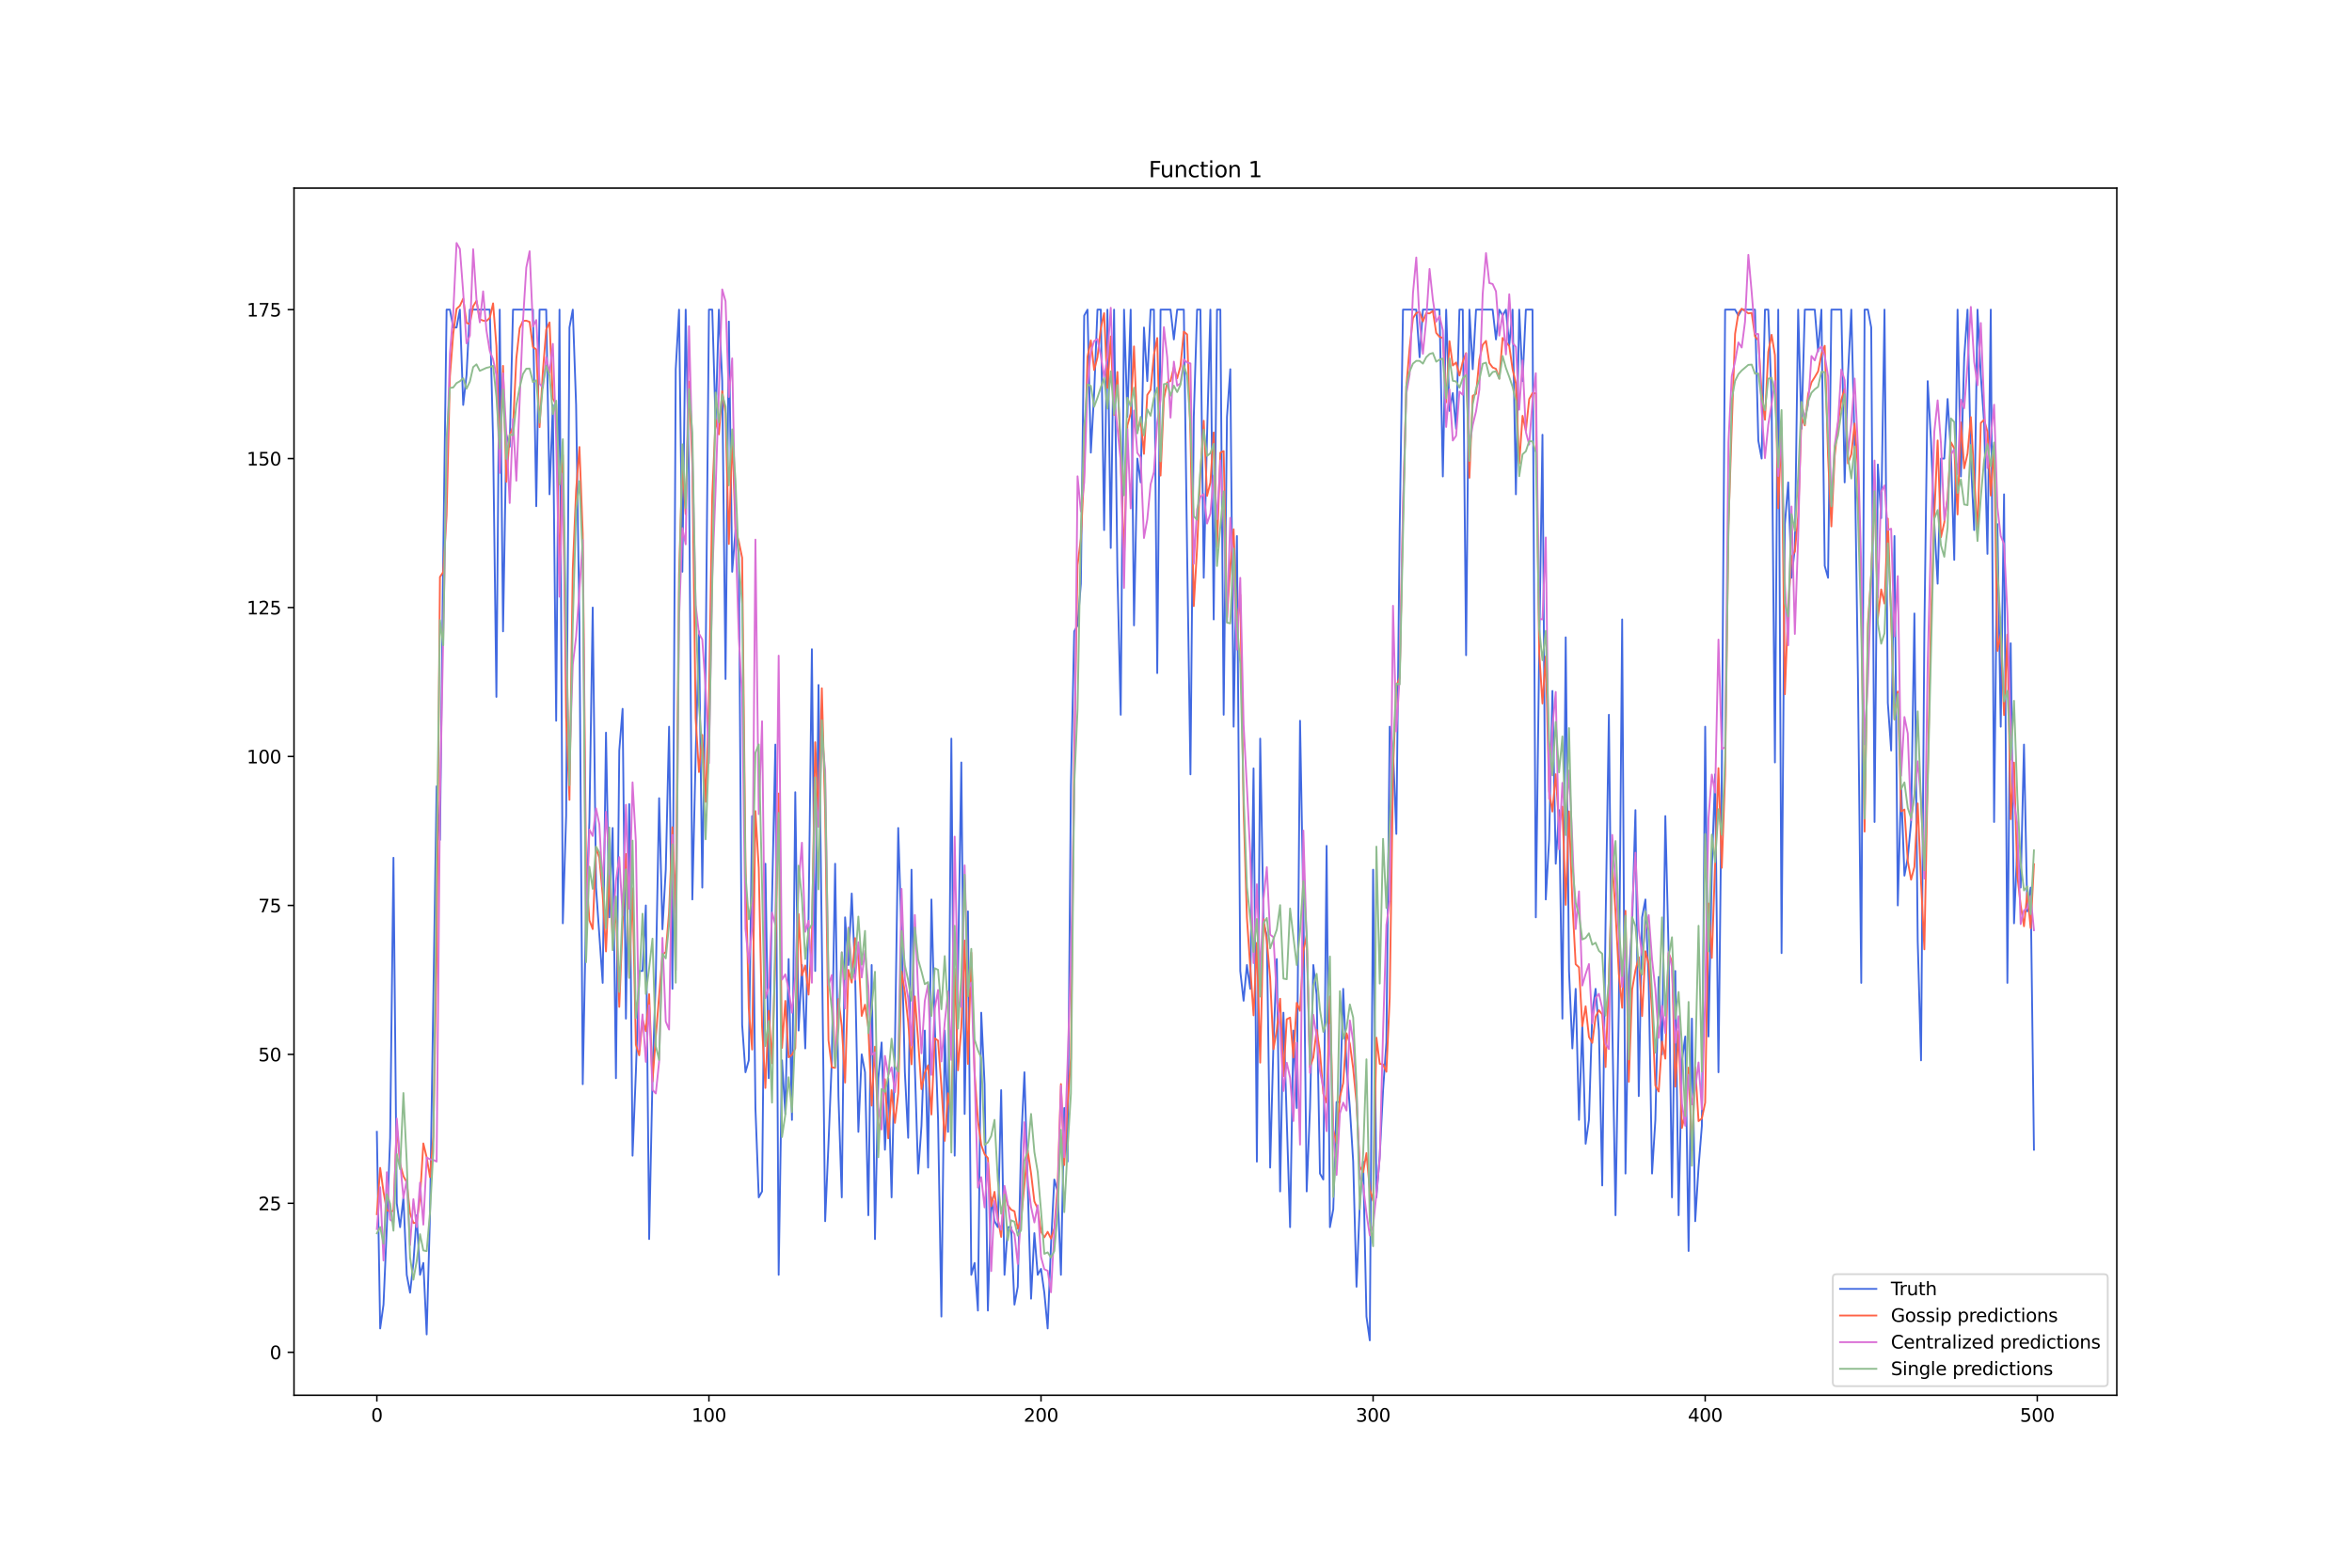 <?xml version="1.0" encoding="utf-8" standalone="no"?>
<!DOCTYPE svg PUBLIC "-//W3C//DTD SVG 1.1//EN"
  "http://www.w3.org/Graphics/SVG/1.1/DTD/svg11.dtd">
<svg xmlns:xlink="http://www.w3.org/1999/xlink" width="1296pt" height="864pt" viewBox="0 0 1296 864" xmlns="http://www.w3.org/2000/svg" version="1.1">
 <defs>
  <style type="text/css">*{stroke-linejoin: round; stroke-linecap: butt}</style>
 </defs>
 <g id="figure_1">
  <g id="patch_1">
   <path d="M 0 864 
L 1296 864 
L 1296 0 
L 0 0 
z
" style="fill: #ffffff"/>
  </g>
  <g id="axes_1">
   <g id="patch_2">
    <path d="M 162 768.96 
L 1166.4 768.96 
L 1166.4 103.68 
L 162 103.68 
z
" style="fill: #ffffff"/>
   </g>
   <g id="matplotlib.axis_1">
    <g id="xtick_1">
     <g id="line2d_1">
      <defs>
       <path id="ma5f6840756" d="M 0 0 
L 0 3.5 
" style="stroke: #000000; stroke-width: 0.8"/>
      </defs>
      <g>
       <use xlink:href="#ma5f6840756" x="207.655" y="768.96" style="stroke: #000000; stroke-width: 0.8"/>
      </g>
     </g>
     <g id="text_1">
      <!-- 0 -->
      <g transform="translate(204.473 783.558) scale(0.1 -0.1)">
       <defs>
        <path id="DejaVuSans-30" d="M 2034 4250 
Q 1547 4250 1301 3770 
Q 1056 3291 1056 2328 
Q 1056 1369 1301 889 
Q 1547 409 2034 409 
Q 2525 409 2770 889 
Q 3016 1369 3016 2328 
Q 3016 3291 2770 3770 
Q 2525 4250 2034 4250 
z
M 2034 4750 
Q 2819 4750 3233 4129 
Q 3647 3509 3647 2328 
Q 3647 1150 3233 529 
Q 2819 -91 2034 -91 
Q 1250 -91 836 529 
Q 422 1150 422 2328 
Q 422 3509 836 4129 
Q 1250 4750 2034 4750 
z
" transform="scale(0.016)"/>
       </defs>
       <use xlink:href="#DejaVuSans-30"/>
      </g>
     </g>
    </g>
    <g id="xtick_2">
     <g id="line2d_2">
      <g>
       <use xlink:href="#ma5f6840756" x="390.639" y="768.96" style="stroke: #000000; stroke-width: 0.8"/>
      </g>
     </g>
     <g id="text_2">
      <!-- 100 -->
      <g transform="translate(381.095 783.558) scale(0.1 -0.1)">
       <defs>
        <path id="DejaVuSans-31" d="M 794 531 
L 1825 531 
L 1825 4091 
L 703 3866 
L 703 4441 
L 1819 4666 
L 2450 4666 
L 2450 531 
L 3481 531 
L 3481 0 
L 794 0 
L 794 531 
z
" transform="scale(0.016)"/>
       </defs>
       <use xlink:href="#DejaVuSans-31"/>
       <use xlink:href="#DejaVuSans-30" x="63.623"/>
       <use xlink:href="#DejaVuSans-30" x="127.246"/>
      </g>
     </g>
    </g>
    <g id="xtick_3">
     <g id="line2d_3">
      <g>
       <use xlink:href="#ma5f6840756" x="573.623" y="768.96" style="stroke: #000000; stroke-width: 0.8"/>
      </g>
     </g>
     <g id="text_3">
      <!-- 200 -->
      <g transform="translate(564.079 783.558) scale(0.1 -0.1)">
       <defs>
        <path id="DejaVuSans-32" d="M 1228 531 
L 3431 531 
L 3431 0 
L 469 0 
L 469 531 
Q 828 903 1448 1529 
Q 2069 2156 2228 2338 
Q 2531 2678 2651 2914 
Q 2772 3150 2772 3378 
Q 2772 3750 2511 3984 
Q 2250 4219 1831 4219 
Q 1534 4219 1204 4116 
Q 875 4013 500 3803 
L 500 4441 
Q 881 4594 1212 4672 
Q 1544 4750 1819 4750 
Q 2544 4750 2975 4387 
Q 3406 4025 3406 3419 
Q 3406 3131 3298 2873 
Q 3191 2616 2906 2266 
Q 2828 2175 2409 1742 
Q 1991 1309 1228 531 
z
" transform="scale(0.016)"/>
       </defs>
       <use xlink:href="#DejaVuSans-32"/>
       <use xlink:href="#DejaVuSans-30" x="63.623"/>
       <use xlink:href="#DejaVuSans-30" x="127.246"/>
      </g>
     </g>
    </g>
    <g id="xtick_4">
     <g id="line2d_4">
      <g>
       <use xlink:href="#ma5f6840756" x="756.607" y="768.96" style="stroke: #000000; stroke-width: 0.8"/>
      </g>
     </g>
     <g id="text_4">
      <!-- 300 -->
      <g transform="translate(747.063 783.558) scale(0.1 -0.1)">
       <defs>
        <path id="DejaVuSans-33" d="M 2597 2516 
Q 3050 2419 3304 2112 
Q 3559 1806 3559 1356 
Q 3559 666 3084 287 
Q 2609 -91 1734 -91 
Q 1441 -91 1130 -33 
Q 819 25 488 141 
L 488 750 
Q 750 597 1062 519 
Q 1375 441 1716 441 
Q 2309 441 2620 675 
Q 2931 909 2931 1356 
Q 2931 1769 2642 2001 
Q 2353 2234 1838 2234 
L 1294 2234 
L 1294 2753 
L 1863 2753 
Q 2328 2753 2575 2939 
Q 2822 3125 2822 3475 
Q 2822 3834 2567 4026 
Q 2313 4219 1838 4219 
Q 1578 4219 1281 4162 
Q 984 4106 628 3988 
L 628 4550 
Q 988 4650 1302 4700 
Q 1616 4750 1894 4750 
Q 2613 4750 3031 4423 
Q 3450 4097 3450 3541 
Q 3450 3153 3228 2886 
Q 3006 2619 2597 2516 
z
" transform="scale(0.016)"/>
       </defs>
       <use xlink:href="#DejaVuSans-33"/>
       <use xlink:href="#DejaVuSans-30" x="63.623"/>
       <use xlink:href="#DejaVuSans-30" x="127.246"/>
      </g>
     </g>
    </g>
    <g id="xtick_5">
     <g id="line2d_5">
      <g>
       <use xlink:href="#ma5f6840756" x="939.591" y="768.96" style="stroke: #000000; stroke-width: 0.8"/>
      </g>
     </g>
     <g id="text_5">
      <!-- 400 -->
      <g transform="translate(930.047 783.558) scale(0.1 -0.1)">
       <defs>
        <path id="DejaVuSans-34" d="M 2419 4116 
L 825 1625 
L 2419 1625 
L 2419 4116 
z
M 2253 4666 
L 3047 4666 
L 3047 1625 
L 3713 1625 
L 3713 1100 
L 3047 1100 
L 3047 0 
L 2419 0 
L 2419 1100 
L 313 1100 
L 313 1709 
L 2253 4666 
z
" transform="scale(0.016)"/>
       </defs>
       <use xlink:href="#DejaVuSans-34"/>
       <use xlink:href="#DejaVuSans-30" x="63.623"/>
       <use xlink:href="#DejaVuSans-30" x="127.246"/>
      </g>
     </g>
    </g>
    <g id="xtick_6">
     <g id="line2d_6">
      <g>
       <use xlink:href="#ma5f6840756" x="1122.575" y="768.96" style="stroke: #000000; stroke-width: 0.8"/>
      </g>
     </g>
     <g id="text_6">
      <!-- 500 -->
      <g transform="translate(1113.032 783.558) scale(0.1 -0.1)">
       <defs>
        <path id="DejaVuSans-35" d="M 691 4666 
L 3169 4666 
L 3169 4134 
L 1269 4134 
L 1269 2991 
Q 1406 3038 1543 3061 
Q 1681 3084 1819 3084 
Q 2600 3084 3056 2656 
Q 3513 2228 3513 1497 
Q 3513 744 3044 326 
Q 2575 -91 1722 -91 
Q 1428 -91 1123 -41 
Q 819 9 494 109 
L 494 744 
Q 775 591 1075 516 
Q 1375 441 1709 441 
Q 2250 441 2565 725 
Q 2881 1009 2881 1497 
Q 2881 1984 2565 2268 
Q 2250 2553 1709 2553 
Q 1456 2553 1204 2497 
Q 953 2441 691 2322 
L 691 4666 
z
" transform="scale(0.016)"/>
       </defs>
       <use xlink:href="#DejaVuSans-35"/>
       <use xlink:href="#DejaVuSans-30" x="63.623"/>
       <use xlink:href="#DejaVuSans-30" x="127.246"/>
      </g>
     </g>
    </g>
   </g>
   <g id="matplotlib.axis_2">
    <g id="ytick_1">
     <g id="line2d_7">
      <defs>
       <path id="m855d4a5b8e" d="M 0 0 
L -3.5 0 
" style="stroke: #000000; stroke-width: 0.8"/>
      </defs>
      <g>
       <use xlink:href="#m855d4a5b8e" x="162" y="745.287" style="stroke: #000000; stroke-width: 0.8"/>
      </g>
     </g>
     <g id="text_7">
      <!-- 0 -->
      <g transform="translate(148.637 749.087) scale(0.1 -0.1)">
       <use xlink:href="#DejaVuSans-30"/>
      </g>
     </g>
    </g>
    <g id="ytick_2">
     <g id="line2d_8">
      <g>
       <use xlink:href="#m855d4a5b8e" x="162" y="663.196" style="stroke: #000000; stroke-width: 0.8"/>
      </g>
     </g>
     <g id="text_8">
      <!-- 25 -->
      <g transform="translate(142.275 666.995) scale(0.1 -0.1)">
       <use xlink:href="#DejaVuSans-32"/>
       <use xlink:href="#DejaVuSans-35" x="63.623"/>
      </g>
     </g>
    </g>
    <g id="ytick_3">
     <g id="line2d_9">
      <g>
       <use xlink:href="#m855d4a5b8e" x="162" y="581.104" style="stroke: #000000; stroke-width: 0.8"/>
      </g>
     </g>
     <g id="text_9">
      <!-- 50 -->
      <g transform="translate(142.275 584.903) scale(0.1 -0.1)">
       <use xlink:href="#DejaVuSans-35"/>
       <use xlink:href="#DejaVuSans-30" x="63.623"/>
      </g>
     </g>
    </g>
    <g id="ytick_4">
     <g id="line2d_10">
      <g>
       <use xlink:href="#m855d4a5b8e" x="162" y="499.013" style="stroke: #000000; stroke-width: 0.8"/>
      </g>
     </g>
     <g id="text_10">
      <!-- 75 -->
      <g transform="translate(142.275 502.812) scale(0.1 -0.1)">
       <defs>
        <path id="DejaVuSans-37" d="M 525 4666 
L 3525 4666 
L 3525 4397 
L 1831 0 
L 1172 0 
L 2766 4134 
L 525 4134 
L 525 4666 
z
" transform="scale(0.016)"/>
       </defs>
       <use xlink:href="#DejaVuSans-37"/>
       <use xlink:href="#DejaVuSans-35" x="63.623"/>
      </g>
     </g>
    </g>
    <g id="ytick_5">
     <g id="line2d_11">
      <g>
       <use xlink:href="#m855d4a5b8e" x="162" y="416.921" style="stroke: #000000; stroke-width: 0.8"/>
      </g>
     </g>
     <g id="text_11">
      <!-- 100 -->
      <g transform="translate(135.912 420.72) scale(0.1 -0.1)">
       <use xlink:href="#DejaVuSans-31"/>
       <use xlink:href="#DejaVuSans-30" x="63.623"/>
       <use xlink:href="#DejaVuSans-30" x="127.246"/>
      </g>
     </g>
    </g>
    <g id="ytick_6">
     <g id="line2d_12">
      <g>
       <use xlink:href="#m855d4a5b8e" x="162" y="334.829" style="stroke: #000000; stroke-width: 0.8"/>
      </g>
     </g>
     <g id="text_12">
      <!-- 125 -->
      <g transform="translate(135.912 338.629) scale(0.1 -0.1)">
       <use xlink:href="#DejaVuSans-31"/>
       <use xlink:href="#DejaVuSans-32" x="63.623"/>
       <use xlink:href="#DejaVuSans-35" x="127.246"/>
      </g>
     </g>
    </g>
    <g id="ytick_7">
     <g id="line2d_13">
      <g>
       <use xlink:href="#m855d4a5b8e" x="162" y="252.738" style="stroke: #000000; stroke-width: 0.8"/>
      </g>
     </g>
     <g id="text_13">
      <!-- 150 -->
      <g transform="translate(135.912 256.537) scale(0.1 -0.1)">
       <use xlink:href="#DejaVuSans-31"/>
       <use xlink:href="#DejaVuSans-35" x="63.623"/>
       <use xlink:href="#DejaVuSans-30" x="127.246"/>
      </g>
     </g>
    </g>
    <g id="ytick_8">
     <g id="line2d_14">
      <g>
       <use xlink:href="#m855d4a5b8e" x="162" y="170.646" style="stroke: #000000; stroke-width: 0.8"/>
      </g>
     </g>
     <g id="text_14">
      <!-- 175 -->
      <g transform="translate(135.912 174.445) scale(0.1 -0.1)">
       <use xlink:href="#DejaVuSans-31"/>
       <use xlink:href="#DejaVuSans-37" x="63.623"/>
       <use xlink:href="#DejaVuSans-35" x="127.246"/>
      </g>
     </g>
    </g>
   </g>
   <g id="line2d_15">
    <path d="M 207.655 623.792 
L 209.484 732.153 
L 211.314 719.018 
L 213.144 676.33 
L 214.974 627.075 
L 216.804 472.743 
L 218.634 663.196 
L 220.463 676.33 
L 222.293 659.912 
L 224.123 702.6 
L 225.953 712.451 
L 227.783 696.032 
L 229.613 669.763 
L 231.442 702.6 
L 233.272 696.032 
L 235.102 735.436 
L 236.932 669.763 
L 240.592 433.339 
L 242.422 462.892 
L 244.251 305.276 
L 246.081 170.646 
L 247.911 170.646 
L 249.741 180.497 
L 251.571 180.497 
L 253.401 170.646 
L 255.23 223.185 
L 257.06 206.766 
L 258.89 170.646 
L 269.869 170.646 
L 271.699 242.887 
L 273.529 384.084 
L 275.359 170.646 
L 277.189 347.964 
L 279.018 239.603 
L 280.848 246.17 
L 282.678 170.646 
L 293.657 170.646 
L 295.487 279.007 
L 297.317 170.646 
L 300.976 170.646 
L 302.806 272.44 
L 304.636 223.185 
L 306.466 397.219 
L 308.296 170.646 
L 310.126 508.864 
L 311.956 449.758 
L 313.785 180.497 
L 315.615 170.646 
L 317.445 223.185 
L 319.275 344.68 
L 321.105 597.522 
L 322.935 502.296 
L 324.764 453.041 
L 326.594 334.829 
L 328.424 489.162 
L 332.084 541.7 
L 333.914 403.786 
L 335.743 505.58 
L 337.573 456.325 
L 339.403 594.239 
L 341.233 413.637 
L 343.063 390.652 
L 344.893 561.402 
L 346.723 443.19 
L 348.552 636.926 
L 350.382 590.955 
L 352.212 535.133 
L 354.042 535.133 
L 355.872 499.013 
L 357.702 682.898 
L 359.531 594.239 
L 361.361 538.417 
L 363.191 439.907 
L 365.021 512.147 
L 366.851 479.311 
L 368.681 400.503 
L 370.51 544.984 
L 372.34 203.483 
L 374.17 170.646 
L 376 315.127 
L 377.83 170.646 
L 379.66 262.589 
L 381.489 495.729 
L 383.319 416.921 
L 385.149 347.964 
L 386.979 489.162 
L 388.809 367.666 
L 390.639 170.646 
L 392.469 170.646 
L 394.298 233.036 
L 396.128 170.646 
L 397.958 210.05 
L 399.788 374.233 
L 401.618 177.213 
L 403.448 315.127 
L 405.277 292.142 
L 407.107 305.276 
L 408.937 564.686 
L 410.767 590.955 
L 412.597 584.388 
L 414.427 449.758 
L 416.256 610.657 
L 418.086 659.912 
L 419.916 656.628 
L 421.746 476.027 
L 423.576 594.239 
L 425.406 495.729 
L 427.236 410.354 
L 429.065 702.6 
L 430.895 584.388 
L 432.725 613.941 
L 434.555 528.566 
L 436.385 617.224 
L 438.215 436.623 
L 440.044 567.969 
L 441.874 531.849 
L 443.704 577.82 
L 445.534 505.58 
L 447.364 357.815 
L 449.194 535.133 
L 451.023 377.517 
L 452.853 518.715 
L 454.683 673.047 
L 456.513 630.359 
L 458.343 584.388 
L 460.173 476.027 
L 462.003 604.09 
L 463.832 659.912 
L 465.662 505.58 
L 467.492 531.849 
L 469.322 492.445 
L 471.152 535.133 
L 472.982 623.792 
L 474.811 581.104 
L 476.641 590.955 
L 478.471 669.763 
L 480.301 531.849 
L 482.131 682.898 
L 483.961 594.239 
L 485.79 574.537 
L 487.62 633.643 
L 489.45 594.239 
L 491.28 659.912 
L 493.11 577.82 
L 494.94 456.325 
L 496.77 515.431 
L 498.599 590.955 
L 500.429 627.075 
L 502.259 479.311 
L 504.089 587.671 
L 505.919 646.777 
L 507.749 620.508 
L 509.578 567.969 
L 511.408 643.494 
L 513.238 495.729 
L 515.068 564.686 
L 516.898 617.224 
L 518.728 725.585 
L 520.557 567.969 
L 522.387 623.792 
L 524.217 407.07 
L 526.047 636.926 
L 527.877 535.133 
L 529.707 420.205 
L 531.536 613.941 
L 533.366 502.296 
L 535.196 702.6 
L 537.026 696.032 
L 538.856 722.302 
L 540.686 558.118 
L 542.516 597.522 
L 544.345 722.302 
L 546.175 659.912 
L 548.005 673.047 
L 549.835 676.33 
L 551.665 600.806 
L 553.495 702.6 
L 555.324 676.33 
L 557.154 676.33 
L 558.984 719.018 
L 560.814 709.167 
L 562.644 630.359 
L 564.474 590.955 
L 568.133 715.734 
L 569.963 679.614 
L 571.793 702.6 
L 573.623 699.316 
L 575.453 712.451 
L 577.283 732.153 
L 579.112 686.181 
L 580.942 650.061 
L 582.772 656.628 
L 584.602 702.6 
L 586.432 610.657 
L 588.262 640.21 
L 590.091 433.339 
L 591.921 347.964 
L 593.751 344.68 
L 595.581 321.695 
L 597.411 173.93 
L 599.241 170.646 
L 601.07 249.454 
L 602.9 216.617 
L 604.73 170.646 
L 606.56 170.646 
L 608.39 292.142 
L 610.22 170.646 
L 612.05 301.993 
L 613.879 170.646 
L 615.709 315.127 
L 617.539 393.935 
L 619.369 170.646 
L 621.199 229.752 
L 623.029 170.646 
L 624.858 344.68 
L 626.688 252.738 
L 628.518 265.872 
L 630.348 180.497 
L 632.178 210.05 
L 634.008 170.646 
L 635.837 170.646 
L 637.667 370.95 
L 639.497 170.646 
L 644.987 170.646 
L 646.817 187.064 
L 648.646 170.646 
L 652.306 170.646 
L 654.136 305.276 
L 655.966 426.772 
L 657.796 229.752 
L 659.625 170.646 
L 661.455 170.646 
L 663.285 318.411 
L 665.115 239.603 
L 666.945 170.646 
L 668.775 341.397 
L 670.604 170.646 
L 672.434 170.646 
L 674.264 393.935 
L 676.094 229.752 
L 677.924 203.483 
L 679.754 400.503 
L 681.583 295.425 
L 683.413 535.133 
L 685.243 551.551 
L 687.073 531.849 
L 688.903 544.984 
L 690.733 423.488 
L 692.563 640.21 
L 694.392 407.07 
L 696.222 508.864 
L 698.052 515.431 
L 699.882 643.494 
L 701.712 574.537 
L 703.542 528.566 
L 705.371 656.628 
L 707.201 558.118 
L 710.861 676.33 
L 712.691 567.969 
L 714.521 610.657 
L 716.35 397.219 
L 718.18 499.013 
L 720.01 656.628 
L 721.84 610.657 
L 723.67 531.849 
L 725.5 548.268 
L 727.33 646.777 
L 729.159 650.061 
L 730.989 466.176 
L 732.819 676.33 
L 734.649 666.479 
L 736.479 607.373 
L 738.309 607.373 
L 740.138 544.984 
L 741.968 587.671 
L 743.798 610.657 
L 745.628 640.21 
L 747.458 709.167 
L 749.288 663.196 
L 751.117 640.21 
L 752.947 725.585 
L 754.777 738.72 
L 756.607 479.311 
L 758.437 659.912 
L 760.267 636.926 
L 762.097 600.806 
L 763.926 574.537 
L 765.756 400.503 
L 767.586 413.637 
L 769.416 459.609 
L 771.246 292.142 
L 773.076 170.646 
L 780.395 170.646 
L 782.225 196.915 
L 784.055 170.646 
L 793.204 170.646 
L 795.034 262.589 
L 796.864 170.646 
L 798.693 226.468 
L 800.523 216.617 
L 802.353 236.319 
L 804.183 170.646 
L 806.013 170.646 
L 807.843 361.099 
L 809.672 170.646 
L 811.502 203.483 
L 813.332 170.646 
L 822.481 170.646 
L 824.311 187.064 
L 826.141 170.646 
L 827.971 173.93 
L 829.801 170.646 
L 831.63 190.348 
L 833.46 170.646 
L 835.29 272.44 
L 837.12 170.646 
L 838.95 210.05 
L 840.78 170.646 
L 844.439 170.646 
L 846.269 505.58 
L 848.099 361.099 
L 849.929 239.603 
L 851.759 495.729 
L 853.589 462.892 
L 855.418 380.801 
L 857.248 476.027 
L 859.078 446.474 
L 860.908 561.402 
L 862.738 351.248 
L 864.568 535.133 
L 866.397 577.82 
L 868.227 544.984 
L 870.057 617.224 
L 871.887 564.686 
L 873.717 630.359 
L 875.547 617.224 
L 877.377 558.118 
L 879.206 544.984 
L 881.036 567.969 
L 882.866 653.345 
L 884.696 508.864 
L 886.526 393.935 
L 888.356 561.402 
L 890.185 669.763 
L 892.015 554.835 
L 893.845 341.397 
L 895.675 646.777 
L 897.505 538.417 
L 899.335 508.864 
L 901.164 446.474 
L 902.994 604.09 
L 904.824 505.58 
L 906.654 495.729 
L 908.484 541.7 
L 910.314 646.777 
L 912.144 617.224 
L 913.973 538.417 
L 915.803 581.104 
L 917.633 449.758 
L 919.463 525.282 
L 921.293 659.912 
L 923.123 535.133 
L 924.952 669.763 
L 926.782 584.388 
L 928.612 571.253 
L 930.442 689.465 
L 932.272 561.402 
L 934.102 673.047 
L 935.931 643.494 
L 937.761 620.508 
L 939.591 400.503 
L 941.421 571.253 
L 943.251 479.311 
L 945.081 426.772 
L 946.911 590.955 
L 948.74 426.772 
L 950.57 170.646 
L 956.06 170.646 
L 957.89 173.93 
L 959.719 170.646 
L 967.039 170.646 
L 968.869 242.887 
L 970.698 252.738 
L 972.528 170.646 
L 974.358 170.646 
L 976.188 219.901 
L 978.018 420.205 
L 979.848 170.646 
L 981.678 525.282 
L 983.507 288.858 
L 985.337 265.872 
L 987.167 318.411 
L 988.997 301.993 
L 990.827 170.646 
L 992.657 236.319 
L 994.486 170.646 
L 999.976 170.646 
L 1001.806 193.632 
L 1003.636 170.646 
L 1005.465 311.844 
L 1007.295 318.411 
L 1009.125 170.646 
L 1014.615 170.646 
L 1016.444 265.872 
L 1018.274 206.766 
L 1020.104 170.646 
L 1021.934 246.17 
L 1023.764 374.233 
L 1025.594 541.7 
L 1027.424 170.646 
L 1029.253 170.646 
L 1031.083 180.497 
L 1032.913 453.041 
L 1034.743 256.021 
L 1036.573 285.574 
L 1038.403 170.646 
L 1040.232 387.368 
L 1042.062 413.637 
L 1043.892 295.425 
L 1045.722 499.013 
L 1047.552 433.339 
L 1049.382 482.594 
L 1051.211 472.743 
L 1053.041 453.041 
L 1054.871 338.113 
L 1056.701 518.715 
L 1058.531 584.388 
L 1060.361 347.964 
L 1062.191 210.05 
L 1064.02 242.887 
L 1065.85 288.858 
L 1067.68 321.695 
L 1069.51 252.738 
L 1071.34 252.738 
L 1073.17 219.901 
L 1074.999 249.454 
L 1076.829 308.56 
L 1078.659 170.646 
L 1080.489 262.589 
L 1082.319 196.915 
L 1084.149 170.646 
L 1085.978 252.738 
L 1087.808 292.142 
L 1089.638 170.646 
L 1091.468 206.766 
L 1093.298 233.036 
L 1095.128 305.276 
L 1096.958 170.646 
L 1098.787 453.041 
L 1100.617 288.858 
L 1102.447 400.503 
L 1104.277 272.44 
L 1106.107 541.7 
L 1107.937 354.531 
L 1109.766 508.864 
L 1111.596 466.176 
L 1113.426 489.162 
L 1115.256 410.354 
L 1117.086 502.296 
L 1118.916 489.162 
L 1120.745 633.643 
L 1120.745 633.643 
" clip-path="url(#p426cdab660)" style="fill: none; stroke: #4169e1; stroke-linecap: square"/>
   </g>
   <g id="line2d_16">
    <path d="M 207.655 669.197 
L 209.484 643.642 
L 211.314 656.856 
L 213.144 666.985 
L 214.974 667.707 
L 216.804 667.349 
L 218.634 620.549 
L 220.463 641.531 
L 222.293 648.214 
L 224.123 651.555 
L 225.953 668.597 
L 227.783 674.04 
L 229.613 673.838 
L 231.442 659.997 
L 233.272 630.176 
L 235.102 637.814 
L 236.932 648.741 
L 238.762 626.291 
L 240.592 527.058 
L 242.422 317.989 
L 244.251 315.243 
L 246.081 284.021 
L 247.911 207.44 
L 249.741 183.903 
L 251.571 170.219 
L 253.401 168.544 
L 255.23 164.566 
L 257.06 177.971 
L 258.89 178.558 
L 260.72 168.771 
L 262.55 165.801 
L 264.38 175.98 
L 266.209 176.709 
L 268.039 176.906 
L 269.869 175.187 
L 271.699 167.192 
L 273.529 190.7 
L 275.359 252.026 
L 277.189 201.64 
L 279.018 265.535 
L 280.848 239.972 
L 282.678 235.074 
L 284.508 197.661 
L 286.338 180.896 
L 288.168 176.837 
L 289.997 176.747 
L 291.827 177.396 
L 293.657 191.268 
L 295.487 192.547 
L 297.317 235.424 
L 299.147 204.567 
L 300.976 181.645 
L 302.806 177.703 
L 304.636 219.683 
L 306.466 222.84 
L 308.296 316.401 
L 310.126 250.805 
L 311.956 395.385 
L 313.785 440.826 
L 315.615 313.476 
L 317.445 270.359 
L 319.275 246.358 
L 321.105 294.195 
L 322.935 480.569 
L 324.764 507.164 
L 326.594 512.044 
L 328.424 467.251 
L 330.254 472.716 
L 332.084 493.309 
L 333.914 524.369 
L 335.743 482.58 
L 337.573 517.321 
L 339.403 501.635 
L 341.233 554.912 
L 343.063 509.209 
L 344.893 470.686 
L 346.723 538.741 
L 348.552 489.534 
L 350.382 575.761 
L 352.212 581.603 
L 354.042 561.824 
L 355.872 568.294 
L 357.702 547.931 
L 359.531 596.079 
L 361.361 571.433 
L 365.021 526.163 
L 366.851 524.704 
L 368.681 502.689 
L 370.51 455.927 
L 372.34 502.89 
L 374.17 316.962 
L 376 256.077 
L 377.83 283.337 
L 379.66 210.286 
L 381.489 256.231 
L 383.319 395.955 
L 385.149 425.491 
L 386.979 405.043 
L 388.809 441.95 
L 390.639 386.441 
L 392.469 273.076 
L 394.298 231.23 
L 396.128 239.404 
L 397.958 215.576 
L 399.788 227.705 
L 401.618 299.814 
L 403.448 239.477 
L 405.277 292.032 
L 407.107 298.466 
L 408.937 307.388 
L 410.767 475.414 
L 412.597 555.78 
L 414.427 578.43 
L 416.256 447.013 
L 418.086 478.338 
L 419.916 565.805 
L 421.746 599.611 
L 423.576 557.093 
L 425.406 585.951 
L 427.236 526.863 
L 429.065 437.327 
L 430.895 577.523 
L 432.725 551.648 
L 434.555 582.715 
L 436.385 581.345 
L 438.215 577.712 
L 440.044 503.774 
L 441.874 537.611 
L 443.704 532.103 
L 445.534 548.163 
L 447.364 516.715 
L 449.194 409.055 
L 451.023 450.864 
L 452.853 379.32 
L 454.683 448.284 
L 456.513 573.228 
L 458.343 588.268 
L 460.173 588.477 
L 462.003 550.583 
L 463.832 565.553 
L 465.662 596.655 
L 467.492 534.551 
L 469.322 541.545 
L 471.152 517.013 
L 472.982 525.752 
L 474.811 559.912 
L 476.641 553.721 
L 478.471 566.234 
L 480.301 609.317 
L 482.131 576.83 
L 483.961 623.979 
L 485.79 615.63 
L 487.62 594.788 
L 489.45 627.372 
L 491.28 600.817 
L 493.11 618.862 
L 494.94 602.651 
L 496.77 535.433 
L 498.599 546.912 
L 500.429 563.282 
L 502.259 586.595 
L 504.089 549.169 
L 505.919 573.461 
L 507.749 600.245 
L 509.578 591.253 
L 511.408 587.114 
L 513.238 614.236 
L 515.068 572.246 
L 516.898 573.49 
L 518.728 598.677 
L 520.557 628.786 
L 522.387 602.518 
L 524.217 614.581 
L 526.047 533.831 
L 527.877 589.879 
L 529.707 566.047 
L 531.536 518.378 
L 533.366 586.388 
L 535.196 525.064 
L 537.026 591.101 
L 538.856 617.736 
L 540.686 630.992 
L 542.516 636.042 
L 544.345 638.248 
L 546.175 664.804 
L 548.005 656.842 
L 549.835 671.611 
L 551.665 681.702 
L 553.495 657.09 
L 555.324 664.243 
L 557.154 666.705 
L 558.984 667.567 
L 560.814 677.159 
L 562.644 672 
L 566.303 634.218 
L 568.133 646.686 
L 569.963 662.13 
L 571.793 666.154 
L 573.623 678.79 
L 575.453 681.959 
L 577.283 678.899 
L 579.112 682.629 
L 580.942 677.029 
L 582.772 653.856 
L 584.602 597.462 
L 586.432 642.11 
L 588.262 608.613 
L 590.091 583.266 
L 591.921 414.749 
L 593.751 311.441 
L 595.581 296.84 
L 597.411 259.896 
L 599.241 196.631 
L 601.07 187.634 
L 602.9 203.95 
L 604.73 196.963 
L 606.56 180.993 
L 608.39 172.603 
L 610.22 213.787 
L 612.05 185.434 
L 613.879 228.608 
L 615.709 204.99 
L 617.539 252.09 
L 619.369 309.831 
L 621.199 234.517 
L 623.029 227.788 
L 624.858 190.925 
L 626.688 237.954 
L 628.518 231.189 
L 630.348 250.138 
L 632.178 217.657 
L 634.008 214.854 
L 635.837 195.493 
L 637.667 186.282 
L 639.497 262.119 
L 641.327 219.678 
L 643.157 210.784 
L 644.987 209.958 
L 646.817 202.329 
L 648.646 208.511 
L 650.476 201.819 
L 652.306 182.748 
L 654.136 184.304 
L 655.966 239.429 
L 657.796 334.049 
L 659.625 301.921 
L 661.455 260.235 
L 663.285 231.909 
L 665.115 273.265 
L 666.945 265.965 
L 668.775 238.318 
L 670.604 301.4 
L 672.434 249.464 
L 674.264 248.621 
L 676.094 340.368 
L 677.924 312.034 
L 679.754 291.678 
L 681.583 345.878 
L 683.413 327.83 
L 685.243 446.267 
L 687.073 505.784 
L 690.733 559.576 
L 692.563 519.594 
L 694.392 585.663 
L 696.222 506.518 
L 698.052 518.479 
L 699.882 538.929 
L 701.712 578.229 
L 703.542 567.691 
L 705.371 550.428 
L 707.201 593.121 
L 709.031 561.752 
L 710.861 560.821 
L 712.691 582.81 
L 714.521 552.683 
L 716.35 557.088 
L 718.18 524.265 
L 720.01 515.337 
L 721.84 588.129 
L 723.67 582.8 
L 725.5 567.594 
L 727.33 579.942 
L 729.159 602.713 
L 730.989 607.674 
L 732.819 549.173 
L 734.649 622.612 
L 736.479 630.171 
L 738.309 604.688 
L 740.138 596.891 
L 741.968 569.451 
L 743.798 575.161 
L 745.628 588.843 
L 747.458 607.732 
L 749.288 642.964 
L 751.117 646.052 
L 752.947 635.518 
L 754.777 655.421 
L 756.607 661.86 
L 758.437 571.872 
L 760.267 586.313 
L 762.097 586.609 
L 763.926 590.682 
L 765.756 550.015 
L 767.586 425.019 
L 769.416 378.048 
L 771.246 373.534 
L 773.076 283.23 
L 774.905 213.201 
L 776.735 191.712 
L 778.565 175.345 
L 780.395 172.511 
L 782.225 171.904 
L 784.055 177.181 
L 785.884 172.614 
L 787.714 172.725 
L 789.544 171.393 
L 791.374 183.46 
L 793.204 185.63 
L 795.034 186.281 
L 796.864 221.738 
L 798.693 188.04 
L 800.523 201.423 
L 802.353 199.772 
L 804.183 206.99 
L 806.013 199.381 
L 807.843 194.605 
L 809.672 263.313 
L 811.502 218.151 
L 813.332 217.06 
L 815.162 198.176 
L 816.992 190.062 
L 818.822 187.864 
L 820.651 200.066 
L 822.481 202.537 
L 824.311 203.281 
L 826.141 208.632 
L 827.971 186.232 
L 831.63 190.708 
L 833.46 203.503 
L 835.29 211.385 
L 837.12 255.493 
L 838.95 229.165 
L 840.78 237.324 
L 842.61 219.959 
L 844.439 216.679 
L 846.269 216.783 
L 848.099 358.99 
L 849.929 387.721 
L 851.759 361.793 
L 853.589 435.957 
L 855.418 447.275 
L 857.248 426.7 
L 859.078 455.077 
L 860.908 444.538 
L 862.738 498.685 
L 864.568 447.184 
L 866.397 496.853 
L 868.227 531.419 
L 870.057 533.136 
L 871.887 565.545 
L 873.717 554.579 
L 875.547 571.469 
L 877.377 574.748 
L 879.206 560.358 
L 881.036 556.766 
L 882.866 559.083 
L 884.696 588.099 
L 886.526 540.008 
L 888.356 475.6 
L 890.185 502.464 
L 892.015 536.712 
L 893.845 555.418 
L 895.675 501.993 
L 897.505 596.175 
L 899.335 545.373 
L 901.164 534.817 
L 902.994 527.54 
L 904.824 559.99 
L 906.654 524.243 
L 908.484 531.166 
L 910.314 556.959 
L 912.144 598.232 
L 913.973 601.583 
L 915.803 574.045 
L 917.633 583.449 
L 919.463 525.325 
L 921.293 529.956 
L 923.123 598.847 
L 924.952 568.149 
L 926.782 621.624 
L 928.612 613.481 
L 930.442 588.383 
L 932.272 634.132 
L 934.102 588.111 
L 935.931 617.909 
L 937.761 616.434 
L 939.591 607.692 
L 941.421 497.889 
L 943.251 527.951 
L 946.911 423.355 
L 948.74 478.269 
L 950.57 427.095 
L 952.4 289.709 
L 954.23 234.914 
L 956.06 183.995 
L 957.89 172.617 
L 959.719 170.127 
L 963.379 172.714 
L 965.209 172.448 
L 967.039 185.396 
L 968.869 187.507 
L 970.698 216.841 
L 972.528 231.319 
L 974.358 193.909 
L 976.188 184.515 
L 978.018 195.688 
L 979.848 280.154 
L 981.678 235.932 
L 983.507 382.636 
L 985.337 333.933 
L 987.167 307.013 
L 988.997 303.987 
L 990.827 284.671 
L 992.657 230.117 
L 994.486 234.463 
L 996.316 217.339 
L 998.146 210.744 
L 999.976 207.835 
L 1001.806 204.695 
L 1003.636 195.26 
L 1005.465 190.576 
L 1007.295 251.155 
L 1009.125 290.136 
L 1010.955 251.29 
L 1012.785 233.713 
L 1014.615 220.271 
L 1016.444 214.204 
L 1018.274 255.399 
L 1020.104 250.334 
L 1021.934 233.433 
L 1023.764 258.19 
L 1025.594 334.129 
L 1027.424 458.318 
L 1029.253 343.669 
L 1031.083 316.737 
L 1032.913 268.345 
L 1034.743 340.565 
L 1036.573 324.84 
L 1038.403 332.653 
L 1040.232 285.817 
L 1043.892 396.42 
L 1045.722 381.114 
L 1047.552 447.183 
L 1049.382 446.166 
L 1051.211 474.499 
L 1053.041 484.808 
L 1054.871 477.804 
L 1056.701 442.811 
L 1058.531 485.967 
L 1060.361 523.211 
L 1062.191 428.728 
L 1064.02 340.612 
L 1065.85 283.991 
L 1067.68 242.751 
L 1069.51 296.085 
L 1071.34 287.949 
L 1073.17 273.903 
L 1074.999 243.728 
L 1076.829 247.062 
L 1078.659 283.533 
L 1080.489 232.809 
L 1082.319 258.108 
L 1084.149 250.019 
L 1085.978 229.876 
L 1089.638 293.965 
L 1091.468 233.11 
L 1093.298 231.357 
L 1095.128 237.941 
L 1096.958 273.133 
L 1098.787 246.044 
L 1100.617 358.732 
L 1102.447 349.443 
L 1104.277 394.115 
L 1106.107 349.705 
L 1107.937 451.445 
L 1109.766 420.261 
L 1111.596 482.512 
L 1113.426 498.853 
L 1115.256 510.496 
L 1117.086 491.879 
L 1118.916 511.527 
L 1120.745 476.296 
L 1120.745 476.296 
" clip-path="url(#p426cdab660)" style="fill: none; stroke: #ff6347; stroke-linecap: square"/>
   </g>
   <g id="line2d_17">
    <path d="M 207.655 677.372 
L 209.484 654.33 
L 211.314 694.693 
L 213.144 646.036 
L 214.974 672.215 
L 216.804 673.565 
L 218.634 616.465 
L 220.463 640.129 
L 222.293 660.379 
L 224.123 650.237 
L 225.953 686.199 
L 227.783 660.908 
L 229.613 676.326 
L 231.442 651.79 
L 233.272 674.918 
L 235.102 637.924 
L 236.932 638.925 
L 238.762 639.274 
L 240.592 640.187 
L 242.422 442.561 
L 246.081 256.554 
L 247.911 194.928 
L 249.741 172.503 
L 251.571 133.92 
L 253.401 137.222 
L 255.23 161.259 
L 257.06 189.238 
L 258.89 184.975 
L 260.72 137.375 
L 262.55 164.983 
L 264.38 177.659 
L 266.209 160.587 
L 268.039 182.051 
L 269.869 193.403 
L 271.699 198.104 
L 273.529 206.698 
L 275.359 260.65 
L 277.189 205.786 
L 279.018 239.391 
L 280.848 277.228 
L 282.678 230.943 
L 284.508 264.932 
L 288.168 176.951 
L 289.997 147.482 
L 291.827 138.462 
L 293.657 179.973 
L 295.487 176.362 
L 297.317 211.422 
L 299.147 213.698 
L 300.976 196.808 
L 302.806 205.509 
L 304.636 189.516 
L 306.466 241.3 
L 308.296 328.88 
L 310.126 260.955 
L 311.956 363.07 
L 313.785 420.79 
L 315.615 366.33 
L 317.445 350.906 
L 319.275 325.308 
L 321.105 297.647 
L 322.935 517.104 
L 324.764 457.227 
L 326.594 460.745 
L 328.424 445.493 
L 330.254 454.335 
L 332.084 488.595 
L 333.914 447.4 
L 335.743 474.946 
L 337.573 511.855 
L 339.403 485.35 
L 341.233 472.378 
L 343.063 504.404 
L 344.893 443.536 
L 346.723 500.838 
L 348.552 431.177 
L 350.382 463.986 
L 352.212 578.34 
L 354.042 559.08 
L 355.872 585.242 
L 357.702 554.046 
L 359.531 600.635 
L 361.361 602.655 
L 363.191 585.066 
L 365.021 516.891 
L 366.851 562.988 
L 368.681 567.399 
L 370.51 460.183 
L 372.34 534.706 
L 374.17 341.354 
L 376 291.067 
L 377.83 299.996 
L 379.66 179.788 
L 381.489 249.558 
L 383.319 333.387 
L 385.149 349.188 
L 386.979 352.421 
L 388.809 379.233 
L 390.639 420.637 
L 392.469 317.661 
L 394.298 270.154 
L 397.958 159.495 
L 399.788 166.005 
L 401.618 218.8 
L 403.448 197.516 
L 405.277 292.83 
L 407.107 351.759 
L 408.937 382.924 
L 410.767 511.894 
L 412.597 530.694 
L 414.427 510.792 
L 416.256 297.392 
L 418.086 448.725 
L 419.916 397.506 
L 421.746 550.115 
L 423.576 544.14 
L 425.406 503.007 
L 427.236 509.523 
L 429.065 361.353 
L 430.895 539.889 
L 432.725 536.973 
L 434.555 545.258 
L 436.385 558.15 
L 438.215 537.558 
L 440.044 487.001 
L 441.874 464.463 
L 443.704 513.549 
L 445.534 507.47 
L 447.364 541.615 
L 449.194 435.466 
L 451.023 455.714 
L 452.853 405.606 
L 454.683 424.645 
L 456.513 542.98 
L 458.343 537.363 
L 460.173 586.409 
L 462.003 561.143 
L 463.832 524.905 
L 465.662 555.812 
L 467.492 511.148 
L 469.322 533.32 
L 471.152 540.012 
L 472.982 519.265 
L 474.811 538.73 
L 476.641 524.001 
L 478.471 543.387 
L 480.301 581.34 
L 482.131 580.022 
L 483.961 610.2 
L 485.79 622.514 
L 487.62 581.948 
L 489.45 592.445 
L 491.28 588.262 
L 493.11 601.968 
L 494.94 584.046 
L 496.77 489.862 
L 498.599 539.755 
L 500.429 549.973 
L 502.259 576.208 
L 504.089 504.298 
L 505.919 546.53 
L 507.749 580.514 
L 509.578 551.675 
L 511.408 542.404 
L 513.238 592.399 
L 515.068 555.928 
L 516.898 545.598 
L 518.728 584.992 
L 520.557 563.754 
L 522.387 546.419 
L 524.217 584.149 
L 526.047 461.093 
L 527.877 552.05 
L 529.707 554.959 
L 531.536 476.938 
L 533.366 545.323 
L 535.196 541.479 
L 537.026 592.934 
L 538.856 654.545 
L 540.686 648.768 
L 542.516 665.455 
L 544.345 640.903 
L 546.175 700.539 
L 548.005 661.872 
L 549.835 672.974 
L 551.665 677.777 
L 553.495 653.554 
L 555.324 663.495 
L 557.154 677.281 
L 558.984 680.189 
L 560.814 696.671 
L 562.644 669.242 
L 564.474 618.492 
L 566.303 650.915 
L 568.133 665.13 
L 569.963 673.735 
L 571.793 664.245 
L 573.623 692.675 
L 575.453 699.53 
L 577.283 700.348 
L 579.112 712.23 
L 580.942 678.256 
L 582.772 659.253 
L 584.602 598.396 
L 586.432 637.818 
L 588.262 585.414 
L 590.091 528.39 
L 591.921 437.173 
L 593.751 262.496 
L 595.581 281.854 
L 597.411 265.931 
L 599.241 212.891 
L 601.07 193.753 
L 602.9 187.972 
L 604.73 186.873 
L 606.56 195.859 
L 608.39 207.946 
L 610.22 196.396 
L 612.05 169.625 
L 613.879 219.016 
L 615.709 236.083 
L 617.539 254.28 
L 619.369 324.018 
L 621.199 236.526 
L 623.029 280.213 
L 624.858 226.238 
L 626.688 249.569 
L 628.518 252.145 
L 630.348 296.507 
L 632.178 286.286 
L 634.008 266.92 
L 635.837 260.193 
L 637.667 232.774 
L 639.497 220.38 
L 641.327 180.303 
L 643.157 196.876 
L 644.987 230.181 
L 646.817 199.319 
L 648.646 212.568 
L 650.476 211.291 
L 652.306 198.078 
L 654.136 199.779 
L 655.966 200.29 
L 657.796 310.741 
L 659.625 280.67 
L 661.455 273.833 
L 663.285 272.309 
L 665.115 288.551 
L 666.945 283.031 
L 668.775 262.061 
L 670.604 286.139 
L 672.434 253.82 
L 674.264 288.123 
L 676.094 342.918 
L 677.924 285.4 
L 679.754 316.316 
L 681.583 358.048 
L 683.413 318.458 
L 685.243 399.255 
L 687.073 433.827 
L 688.903 470.63 
L 690.733 530.817 
L 692.563 487.337 
L 694.392 537.259 
L 696.222 495.49 
L 698.052 477.912 
L 699.882 515.132 
L 701.712 516.48 
L 703.542 550.111 
L 705.371 566.564 
L 707.201 601.269 
L 709.031 585.711 
L 710.861 593.964 
L 712.691 617.843 
L 714.521 574.704 
L 716.35 630.829 
L 718.18 457.751 
L 720.01 519.117 
L 721.84 591.355 
L 723.67 559.277 
L 725.5 571.498 
L 727.33 590.292 
L 729.159 599.316 
L 730.989 623.441 
L 732.819 564.816 
L 734.649 625.382 
L 736.479 647.519 
L 738.309 613.637 
L 740.138 607.672 
L 741.968 612.102 
L 743.798 562.41 
L 745.628 573.658 
L 747.458 601.071 
L 749.288 648.814 
L 751.117 653.492 
L 752.947 668.717 
L 754.777 680.887 
L 756.607 675.533 
L 758.437 657.814 
L 760.267 638.268 
L 762.097 568.425 
L 763.926 509.831 
L 765.756 496.298 
L 767.586 333.863 
L 769.416 403.132 
L 771.246 373.015 
L 773.076 278.568 
L 774.905 217.056 
L 776.735 206.41 
L 778.565 161.641 
L 780.395 141.911 
L 782.225 177.272 
L 784.055 194.989 
L 785.884 176.253 
L 787.714 148.229 
L 789.544 165.242 
L 791.374 177.3 
L 793.204 174.129 
L 795.034 182.07 
L 796.864 235.304 
L 798.693 214.567 
L 800.523 242.797 
L 802.353 240.15 
L 804.183 215.853 
L 806.013 217.592 
L 807.843 194.959 
L 809.672 245.829 
L 811.502 234.202 
L 813.332 226.692 
L 815.162 214.667 
L 816.992 161.975 
L 818.822 139.471 
L 820.651 155.995 
L 822.481 156.512 
L 824.311 160.566 
L 826.141 184.966 
L 827.971 172.922 
L 829.801 195.346 
L 831.63 162.186 
L 833.46 189.025 
L 835.29 191.176 
L 837.12 225.808 
L 838.95 198.636 
L 840.78 238.107 
L 842.61 245.037 
L 844.439 220.76 
L 846.269 205.693 
L 848.099 341.086 
L 849.929 341.378 
L 851.759 296.204 
L 853.589 440.293 
L 855.418 400.79 
L 857.248 381.365 
L 859.078 468.02 
L 860.908 431.439 
L 862.738 454.412 
L 864.568 424.62 
L 866.397 463.709 
L 868.227 512.041 
L 870.057 491.256 
L 871.887 543.148 
L 873.717 536.832 
L 875.547 531.308 
L 877.377 564.039 
L 879.206 550 
L 881.036 547.719 
L 882.866 555.607 
L 884.696 575.174 
L 886.526 578.187 
L 888.356 460.139 
L 890.185 485.507 
L 892.015 516.57 
L 893.845 543.98 
L 895.675 517.678 
L 897.505 568.137 
L 899.335 500.199 
L 901.164 469.957 
L 902.994 512.435 
L 904.824 526.491 
L 906.654 512.762 
L 908.484 504.345 
L 910.314 528.765 
L 912.144 545.086 
L 913.973 572.004 
L 915.803 554.355 
L 917.633 569.396 
L 919.463 524.729 
L 921.293 533.183 
L 923.123 574.715 
L 924.952 560.046 
L 926.782 608.31 
L 928.612 620.433 
L 930.442 592.293 
L 932.272 608.651 
L 934.102 599.826 
L 935.931 585.572 
L 937.761 611.413 
L 939.591 549.391 
L 941.421 450.874 
L 943.251 426.88 
L 945.081 436.838 
L 946.911 352.487 
L 948.74 412.798 
L 950.57 411.798 
L 952.4 243.882 
L 954.23 207.33 
L 956.06 199.16 
L 957.89 188.735 
L 959.719 191.536 
L 961.549 177.316 
L 963.379 140.437 
L 965.209 161.045 
L 967.039 183.932 
L 968.869 184.09 
L 970.698 226.193 
L 972.528 252.468 
L 974.358 234.023 
L 976.188 222.654 
L 978.018 209.985 
L 979.848 262.332 
L 981.678 239.8 
L 983.507 321.444 
L 985.337 355.647 
L 987.167 279.151 
L 988.997 349.392 
L 990.827 295.659 
L 992.657 221.873 
L 994.486 230.246 
L 996.316 223.268 
L 998.146 196.195 
L 999.976 198.633 
L 1001.806 192.729 
L 1003.636 191.007 
L 1005.465 196.095 
L 1007.295 207.305 
L 1009.125 278.273 
L 1010.955 245.459 
L 1012.785 232.149 
L 1014.615 203.609 
L 1016.444 209.519 
L 1018.274 250.455 
L 1020.104 233.296 
L 1021.934 208.615 
L 1023.764 246.641 
L 1025.594 313.479 
L 1027.424 410.293 
L 1029.253 375.799 
L 1031.083 321.358 
L 1032.913 253.827 
L 1034.743 329.294 
L 1036.573 271.019 
L 1038.403 267.54 
L 1040.232 292.057 
L 1042.062 291.4 
L 1043.892 350.711 
L 1045.722 317.494 
L 1047.552 427.524 
L 1049.382 395.172 
L 1051.211 404.231 
L 1053.041 451.998 
L 1054.871 437.817 
L 1056.701 419.585 
L 1058.531 441.077 
L 1060.361 484.247 
L 1062.191 366.247 
L 1064.02 296.27 
L 1065.85 237.93 
L 1067.68 220.653 
L 1069.51 244.359 
L 1071.34 286.559 
L 1073.17 275.135 
L 1074.999 250.48 
L 1076.829 247.665 
L 1078.659 261.311 
L 1080.489 220.303 
L 1082.319 224.977 
L 1084.149 200.725 
L 1085.978 169.152 
L 1087.808 199.35 
L 1089.638 212.344 
L 1091.468 178.02 
L 1093.298 222.953 
L 1095.128 257.999 
L 1098.787 223.042 
L 1100.617 279.643 
L 1102.447 295.416 
L 1104.277 299.856 
L 1106.107 337.591 
L 1107.937 402.159 
L 1109.766 442.112 
L 1111.596 454.27 
L 1113.426 509.305 
L 1115.256 501.734 
L 1117.086 500.581 
L 1118.916 493.792 
L 1120.745 512.684 
L 1120.745 512.684 
" clip-path="url(#p426cdab660)" style="fill: none; stroke: #da70d6; stroke-linecap: square"/>
   </g>
   <g id="line2d_18">
    <path d="M 207.655 679.714 
L 209.484 676.257 
L 211.314 685.422 
L 213.144 658.15 
L 214.974 663.453 
L 216.804 678.279 
L 218.634 636.05 
L 220.463 644.393 
L 222.293 602.394 
L 224.123 640.45 
L 225.953 693.087 
L 227.783 705.275 
L 229.613 695.079 
L 231.442 680.171 
L 233.272 689.167 
L 235.102 689.546 
L 236.932 668.379 
L 238.762 634.467 
L 240.592 471.971 
L 242.422 341.755 
L 244.251 355.662 
L 246.081 241.36 
L 247.911 213.776 
L 249.741 213.553 
L 251.571 211.143 
L 253.401 210.12 
L 255.23 208.476 
L 257.06 214.243 
L 258.89 210.343 
L 260.72 202.324 
L 262.55 200.797 
L 264.38 204.391 
L 268.039 202.724 
L 269.869 202.295 
L 271.699 201.62 
L 273.529 218.585 
L 275.359 247.236 
L 277.189 214.72 
L 279.018 252.9 
L 280.848 239.474 
L 282.678 239.886 
L 284.508 223.256 
L 286.338 213.534 
L 288.168 206.129 
L 289.997 203.206 
L 291.827 203.117 
L 293.657 210.578 
L 295.487 209.595 
L 297.317 232.94 
L 299.147 212.075 
L 300.976 201.549 
L 302.806 206.891 
L 304.636 228.196 
L 306.466 220.843 
L 308.296 266.971 
L 310.126 242.053 
L 311.956 346.134 
L 313.785 432.798 
L 315.615 344.227 
L 317.445 281.16 
L 319.275 265.162 
L 321.105 307.904 
L 322.935 530.325 
L 324.764 477.643 
L 326.594 489.882 
L 328.424 466.518 
L 330.254 469.784 
L 332.084 484.323 
L 333.914 511.587 
L 335.743 456.001 
L 337.573 523.668 
L 339.403 494.111 
L 341.233 546.703 
L 343.063 500 
L 344.893 479.151 
L 346.723 538.982 
L 348.552 463.28 
L 350.382 561.069 
L 352.212 543.215 
L 354.042 503.57 
L 355.872 547.827 
L 357.702 533.561 
L 359.531 517.305 
L 361.361 576.569 
L 363.191 584.189 
L 365.021 525.659 
L 366.851 528.204 
L 368.681 509.527 
L 370.51 465.336 
L 372.34 541.603 
L 374.17 326.744 
L 376 244.884 
L 377.83 280.035 
L 379.66 214.464 
L 381.489 238.59 
L 383.319 335.062 
L 385.149 388.648 
L 386.979 413.169 
L 388.809 462.563 
L 390.639 414.4 
L 392.469 321.992 
L 394.298 216.308 
L 396.128 232.721 
L 397.958 217.273 
L 399.788 224.017 
L 401.618 267.505 
L 403.448 236.638 
L 405.277 265.01 
L 407.107 309.757 
L 408.937 332.842 
L 410.767 481.387 
L 412.597 506.652 
L 414.427 493.639 
L 416.256 414.833 
L 418.086 410.302 
L 419.916 488.18 
L 421.746 576.503 
L 423.576 562.701 
L 425.406 607.697 
L 427.236 511.435 
L 429.065 448.048 
L 430.895 626.657 
L 432.725 614.36 
L 434.555 593.707 
L 436.385 612.9 
L 438.215 568.274 
L 440.044 477.086 
L 441.874 494.896 
L 443.704 528.542 
L 445.534 512.595 
L 447.364 509.505 
L 449.194 428.483 
L 451.023 490.156 
L 452.853 396.949 
L 454.683 431.735 
L 456.513 539.066 
L 458.343 556.179 
L 460.173 587.932 
L 462.003 566.707 
L 463.832 524.823 
L 465.662 539.757 
L 467.492 511.546 
L 469.322 539.29 
L 471.152 530.642 
L 472.982 505.153 
L 474.811 531.654 
L 476.641 513.046 
L 478.471 569.425 
L 480.301 555.64 
L 482.131 535.583 
L 483.961 637.804 
L 485.79 600.155 
L 487.62 601.868 
L 489.45 593.368 
L 491.28 572.451 
L 493.11 587.741 
L 494.94 590.528 
L 496.77 513.115 
L 498.599 531.932 
L 500.429 540.322 
L 502.259 551.502 
L 504.089 511.164 
L 505.919 528.799 
L 507.749 535.326 
L 509.578 542.411 
L 511.408 541.263 
L 513.238 559.947 
L 515.068 533.613 
L 516.898 534.499 
L 518.728 556.234 
L 520.557 526.929 
L 522.387 556.968 
L 524.217 635.216 
L 526.047 510.213 
L 527.877 566.871 
L 529.707 538.571 
L 531.536 482.083 
L 533.366 549.077 
L 535.196 522.941 
L 537.026 572.976 
L 538.856 578.826 
L 540.686 583.069 
L 542.516 631.001 
L 544.345 629.6 
L 546.175 626.115 
L 548.005 617.187 
L 549.835 650.561 
L 551.665 668.959 
L 553.495 658.487 
L 555.324 683.522 
L 557.154 672.57 
L 558.984 673.324 
L 560.814 680.972 
L 562.644 677.991 
L 564.474 639.707 
L 566.303 634.501 
L 568.133 613.924 
L 569.963 634.899 
L 571.793 645.866 
L 573.623 667.29 
L 575.453 691.024 
L 577.283 690.215 
L 579.112 693.04 
L 580.942 689.472 
L 582.772 668.206 
L 584.602 622.675 
L 586.432 668.047 
L 588.262 632.809 
L 590.091 602.745 
L 591.921 432.317 
L 593.751 391.031 
L 595.581 292.137 
L 597.411 235.759 
L 599.241 211.834 
L 601.07 212.711 
L 602.9 224.189 
L 604.73 219.202 
L 606.56 213.48 
L 608.39 208.407 
L 610.22 225.179 
L 612.05 204.629 
L 613.879 228.25 
L 615.709 212.218 
L 619.369 272.98 
L 621.199 219.199 
L 623.029 223.883 
L 624.858 213.701 
L 626.688 238.856 
L 628.518 229.754 
L 630.348 240.006 
L 632.178 225.554 
L 634.008 229.12 
L 635.837 219.239 
L 637.667 213.629 
L 639.497 254.24 
L 641.327 211.698 
L 643.157 211.476 
L 644.987 218.081 
L 646.817 212.543 
L 648.646 216.083 
L 650.476 212.018 
L 652.306 201.344 
L 654.136 207.024 
L 655.966 234.103 
L 657.796 284.529 
L 659.625 286.444 
L 661.455 258.63 
L 663.285 236.813 
L 665.115 251.287 
L 666.945 249.769 
L 668.775 244.634 
L 670.604 311.957 
L 672.434 290.178 
L 674.264 270.826 
L 676.094 343.123 
L 677.924 343.583 
L 679.754 302.358 
L 681.583 343.46 
L 683.413 365.795 
L 685.243 437.384 
L 687.073 488.847 
L 688.903 505.969 
L 690.733 524.663 
L 692.563 506.487 
L 694.392 549.235 
L 696.222 508.825 
L 698.052 505.9 
L 699.882 522.671 
L 703.542 512.342 
L 705.371 498.843 
L 707.201 539.329 
L 709.031 539.689 
L 710.861 500.7 
L 714.521 531.87 
L 716.35 513.332 
L 718.18 485.655 
L 720.01 514.171 
L 721.84 586.735 
L 723.67 543.439 
L 725.5 536.692 
L 727.33 556.4 
L 729.159 568.693 
L 730.989 563.28 
L 732.819 527.162 
L 734.649 659.683 
L 736.479 632.631 
L 738.309 546.253 
L 740.138 572.552 
L 741.968 566.529 
L 743.798 553.589 
L 745.628 560.785 
L 747.458 598.124 
L 749.288 666.432 
L 751.117 636.141 
L 752.947 583.809 
L 754.777 673.105 
L 756.607 686.848 
L 758.437 466.599 
L 760.267 542.079 
L 762.097 462.308 
L 763.926 500.417 
L 765.756 453.693 
L 769.416 376.745 
L 771.246 377.167 
L 774.905 212.584 
L 776.735 204.744 
L 778.565 200.388 
L 780.395 198.879 
L 782.225 198.89 
L 784.055 200.395 
L 785.884 196.863 
L 787.714 195.11 
L 789.544 194.538 
L 791.374 199.331 
L 793.204 198.2 
L 795.034 197.615 
L 796.864 219.599 
L 798.693 197.505 
L 800.523 209.862 
L 802.353 210.229 
L 804.183 213.648 
L 806.013 208.508 
L 807.843 206.709 
L 809.672 254.018 
L 811.502 222.78 
L 813.332 214.17 
L 815.162 209.339 
L 816.992 200.471 
L 818.822 199.848 
L 820.651 207.387 
L 822.481 205.036 
L 824.311 204.641 
L 826.141 208.795 
L 827.971 196.213 
L 829.801 202.802 
L 831.63 207.737 
L 833.46 213.195 
L 835.29 221.025 
L 837.12 262.467 
L 838.95 250.401 
L 840.78 248.715 
L 842.61 243.132 
L 844.439 243.264 
L 846.269 249.321 
L 848.099 346.309 
L 849.929 363.852 
L 851.759 347.664 
L 853.589 407.881 
L 855.418 427.31 
L 857.248 397.915 
L 859.078 425.681 
L 860.908 405.862 
L 862.738 460.24 
L 864.568 401.273 
L 866.397 475.988 
L 868.227 497.566 
L 870.057 504.076 
L 871.887 517.769 
L 873.717 516.923 
L 875.547 514.383 
L 877.377 520.651 
L 879.206 519.566 
L 881.036 524.048 
L 882.866 525.629 
L 884.696 559.732 
L 886.526 541.219 
L 888.356 481.439 
L 890.185 463.498 
L 892.015 508.735 
L 893.845 537.975 
L 895.675 504.731 
L 897.505 583.873 
L 899.335 505.437 
L 901.164 510.501 
L 902.994 532.488 
L 904.824 537.092 
L 906.654 502.21 
L 908.484 513.306 
L 910.314 548.217 
L 912.144 580.149 
L 913.973 558.256 
L 915.803 505.608 
L 917.633 559.777 
L 919.463 527.234 
L 921.293 516.552 
L 923.123 561.486 
L 924.952 546.697 
L 926.782 576.51 
L 928.612 615.046 
L 930.442 552.2 
L 932.272 642.511 
L 934.102 586.619 
L 935.931 510.214 
L 937.761 590.523 
L 939.591 459.667 
L 941.421 524.388 
L 943.251 459.95 
L 945.081 475.133 
L 946.911 445.949 
L 948.74 460.093 
L 950.57 418.644 
L 952.4 293.234 
L 954.23 220.28 
L 956.06 209.964 
L 957.89 206.218 
L 959.719 204.199 
L 963.379 201.076 
L 965.209 200.926 
L 967.039 205.979 
L 968.869 205.882 
L 970.698 220.07 
L 972.528 226.062 
L 974.358 208.701 
L 976.188 208.198 
L 978.018 217.364 
L 979.848 257.595 
L 981.678 225.994 
L 983.507 332.464 
L 985.337 339.769 
L 987.167 283.329 
L 988.997 292.565 
L 990.827 262.459 
L 992.657 221.486 
L 994.486 233.778 
L 996.316 221.076 
L 998.146 216.472 
L 999.976 214.547 
L 1001.806 213.193 
L 1003.636 204.896 
L 1005.465 205.112 
L 1007.295 240.868 
L 1009.125 279.038 
L 1010.955 246.56 
L 1012.785 239.969 
L 1014.615 227.272 
L 1016.444 217.259 
L 1018.274 251.585 
L 1020.104 263.722 
L 1021.934 246.062 
L 1023.764 283.276 
L 1025.594 345.976 
L 1027.424 451.151 
L 1029.253 347.685 
L 1031.083 316.158 
L 1032.913 270.742 
L 1034.743 343.644 
L 1036.573 354.76 
L 1038.403 349.022 
L 1040.232 299.433 
L 1042.062 337.062 
L 1043.892 396.564 
L 1045.722 382.516 
L 1047.552 434.929 
L 1049.382 431.204 
L 1051.211 445.285 
L 1053.041 450.824 
L 1054.871 439.161 
L 1056.701 392.052 
L 1058.531 443.449 
L 1060.361 479.67 
L 1062.191 432.964 
L 1065.85 285.861 
L 1067.68 281.127 
L 1069.51 300.619 
L 1071.34 306.848 
L 1073.17 290.652 
L 1074.999 230.61 
L 1076.829 232.593 
L 1078.659 271.662 
L 1080.489 264.266 
L 1082.319 278.032 
L 1084.149 278.406 
L 1085.978 245.242 
L 1089.638 298.189 
L 1091.468 274.031 
L 1093.298 253.322 
L 1095.128 244.676 
L 1096.958 256.969 
L 1098.787 243.851 
L 1100.617 313.08 
L 1102.447 345.89 
L 1104.277 386.552 
L 1106.107 380.734 
L 1107.937 418.601 
L 1109.766 386.231 
L 1111.596 438.722 
L 1113.426 475.599 
L 1115.256 490.732 
L 1117.086 488.544 
L 1118.916 503.788 
L 1120.745 468.673 
L 1120.745 468.673 
" clip-path="url(#p426cdab660)" style="fill: none; stroke: #8fbc8f; stroke-linecap: square"/>
   </g>
   <g id="patch_3">
    <path d="M 162 768.96 
L 162 103.68 
" style="fill: none; stroke: #000000; stroke-width: 0.8; stroke-linejoin: miter; stroke-linecap: square"/>
   </g>
   <g id="patch_4">
    <path d="M 1166.4 768.96 
L 1166.4 103.68 
" style="fill: none; stroke: #000000; stroke-width: 0.8; stroke-linejoin: miter; stroke-linecap: square"/>
   </g>
   <g id="patch_5">
    <path d="M 162 768.96 
L 1166.4 768.96 
" style="fill: none; stroke: #000000; stroke-width: 0.8; stroke-linejoin: miter; stroke-linecap: square"/>
   </g>
   <g id="patch_6">
    <path d="M 162 103.68 
L 1166.4 103.68 
" style="fill: none; stroke: #000000; stroke-width: 0.8; stroke-linejoin: miter; stroke-linecap: square"/>
   </g>
   <g id="text_15">
    <!-- Function 1 -->
    <g transform="translate(632.958 97.68) scale(0.12 -0.12)">
     <defs>
      <path id="DejaVuSans-46" d="M 628 4666 
L 3309 4666 
L 3309 4134 
L 1259 4134 
L 1259 2759 
L 3109 2759 
L 3109 2228 
L 1259 2228 
L 1259 0 
L 628 0 
L 628 4666 
z
" transform="scale(0.016)"/>
      <path id="DejaVuSans-75" d="M 544 1381 
L 544 3500 
L 1119 3500 
L 1119 1403 
Q 1119 906 1312 657 
Q 1506 409 1894 409 
Q 2359 409 2629 706 
Q 2900 1003 2900 1516 
L 2900 3500 
L 3475 3500 
L 3475 0 
L 2900 0 
L 2900 538 
Q 2691 219 2414 64 
Q 2138 -91 1772 -91 
Q 1169 -91 856 284 
Q 544 659 544 1381 
z
M 1991 3584 
L 1991 3584 
z
" transform="scale(0.016)"/>
      <path id="DejaVuSans-6e" d="M 3513 2113 
L 3513 0 
L 2938 0 
L 2938 2094 
Q 2938 2591 2744 2837 
Q 2550 3084 2163 3084 
Q 1697 3084 1428 2787 
Q 1159 2491 1159 1978 
L 1159 0 
L 581 0 
L 581 3500 
L 1159 3500 
L 1159 2956 
Q 1366 3272 1645 3428 
Q 1925 3584 2291 3584 
Q 2894 3584 3203 3211 
Q 3513 2838 3513 2113 
z
" transform="scale(0.016)"/>
      <path id="DejaVuSans-63" d="M 3122 3366 
L 3122 2828 
Q 2878 2963 2633 3030 
Q 2388 3097 2138 3097 
Q 1578 3097 1268 2742 
Q 959 2388 959 1747 
Q 959 1106 1268 751 
Q 1578 397 2138 397 
Q 2388 397 2633 464 
Q 2878 531 3122 666 
L 3122 134 
Q 2881 22 2623 -34 
Q 2366 -91 2075 -91 
Q 1284 -91 818 406 
Q 353 903 353 1747 
Q 353 2603 823 3093 
Q 1294 3584 2113 3584 
Q 2378 3584 2631 3529 
Q 2884 3475 3122 3366 
z
" transform="scale(0.016)"/>
      <path id="DejaVuSans-74" d="M 1172 4494 
L 1172 3500 
L 2356 3500 
L 2356 3053 
L 1172 3053 
L 1172 1153 
Q 1172 725 1289 603 
Q 1406 481 1766 481 
L 2356 481 
L 2356 0 
L 1766 0 
Q 1100 0 847 248 
Q 594 497 594 1153 
L 594 3053 
L 172 3053 
L 172 3500 
L 594 3500 
L 594 4494 
L 1172 4494 
z
" transform="scale(0.016)"/>
      <path id="DejaVuSans-69" d="M 603 3500 
L 1178 3500 
L 1178 0 
L 603 0 
L 603 3500 
z
M 603 4863 
L 1178 4863 
L 1178 4134 
L 603 4134 
L 603 4863 
z
" transform="scale(0.016)"/>
      <path id="DejaVuSans-6f" d="M 1959 3097 
Q 1497 3097 1228 2736 
Q 959 2375 959 1747 
Q 959 1119 1226 758 
Q 1494 397 1959 397 
Q 2419 397 2687 759 
Q 2956 1122 2956 1747 
Q 2956 2369 2687 2733 
Q 2419 3097 1959 3097 
z
M 1959 3584 
Q 2709 3584 3137 3096 
Q 3566 2609 3566 1747 
Q 3566 888 3137 398 
Q 2709 -91 1959 -91 
Q 1206 -91 779 398 
Q 353 888 353 1747 
Q 353 2609 779 3096 
Q 1206 3584 1959 3584 
z
" transform="scale(0.016)"/>
      <path id="DejaVuSans-20" transform="scale(0.016)"/>
     </defs>
     <use xlink:href="#DejaVuSans-46"/>
     <use xlink:href="#DejaVuSans-75" x="52.02"/>
     <use xlink:href="#DejaVuSans-6e" x="115.398"/>
     <use xlink:href="#DejaVuSans-63" x="178.777"/>
     <use xlink:href="#DejaVuSans-74" x="233.758"/>
     <use xlink:href="#DejaVuSans-69" x="272.967"/>
     <use xlink:href="#DejaVuSans-6f" x="300.75"/>
     <use xlink:href="#DejaVuSans-6e" x="361.932"/>
     <use xlink:href="#DejaVuSans-20" x="425.311"/>
     <use xlink:href="#DejaVuSans-31" x="457.098"/>
    </g>
   </g>
   <g id="legend_1">
    <g id="patch_7">
     <path d="M 1011.906 763.96 
L 1159.4 763.96 
Q 1161.4 763.96 1161.4 761.96 
L 1161.4 704.247 
Q 1161.4 702.247 1159.4 702.247 
L 1011.906 702.247 
Q 1009.906 702.247 1009.906 704.247 
L 1009.906 761.96 
Q 1009.906 763.96 1011.906 763.96 
z
" style="fill: #ffffff; opacity: 0.8; stroke: #cccccc; stroke-linejoin: miter"/>
    </g>
    <g id="line2d_19">
     <path d="M 1013.906 710.346 
L 1023.906 710.346 
L 1033.906 710.346 
" style="fill: none; stroke: #4169e1; stroke-linecap: square"/>
    </g>
    <g id="text_16">
     <!-- Truth -->
     <g transform="translate(1041.906 713.846) scale(0.1 -0.1)">
      <defs>
       <path id="DejaVuSans-54" d="M -19 4666 
L 3928 4666 
L 3928 4134 
L 2272 4134 
L 2272 0 
L 1638 0 
L 1638 4134 
L -19 4134 
L -19 4666 
z
" transform="scale(0.016)"/>
       <path id="DejaVuSans-72" d="M 2631 2963 
Q 2534 3019 2420 3045 
Q 2306 3072 2169 3072 
Q 1681 3072 1420 2755 
Q 1159 2438 1159 1844 
L 1159 0 
L 581 0 
L 581 3500 
L 1159 3500 
L 1159 2956 
Q 1341 3275 1631 3429 
Q 1922 3584 2338 3584 
Q 2397 3584 2469 3576 
Q 2541 3569 2628 3553 
L 2631 2963 
z
" transform="scale(0.016)"/>
       <path id="DejaVuSans-68" d="M 3513 2113 
L 3513 0 
L 2938 0 
L 2938 2094 
Q 2938 2591 2744 2837 
Q 2550 3084 2163 3084 
Q 1697 3084 1428 2787 
Q 1159 2491 1159 1978 
L 1159 0 
L 581 0 
L 581 4863 
L 1159 4863 
L 1159 2956 
Q 1366 3272 1645 3428 
Q 1925 3584 2291 3584 
Q 2894 3584 3203 3211 
Q 3513 2838 3513 2113 
z
" transform="scale(0.016)"/>
      </defs>
      <use xlink:href="#DejaVuSans-54"/>
      <use xlink:href="#DejaVuSans-72" x="46.334"/>
      <use xlink:href="#DejaVuSans-75" x="87.447"/>
      <use xlink:href="#DejaVuSans-74" x="150.826"/>
      <use xlink:href="#DejaVuSans-68" x="190.035"/>
     </g>
    </g>
    <g id="line2d_20">
     <path d="M 1013.906 725.024 
L 1023.906 725.024 
L 1033.906 725.024 
" style="fill: none; stroke: #ff6347; stroke-linecap: square"/>
    </g>
    <g id="text_17">
     <!-- Gossip predictions -->
     <g transform="translate(1041.906 728.524) scale(0.1 -0.1)">
      <defs>
       <path id="DejaVuSans-47" d="M 3809 666 
L 3809 1919 
L 2778 1919 
L 2778 2438 
L 4434 2438 
L 4434 434 
Q 4069 175 3628 42 
Q 3188 -91 2688 -91 
Q 1594 -91 976 548 
Q 359 1188 359 2328 
Q 359 3472 976 4111 
Q 1594 4750 2688 4750 
Q 3144 4750 3555 4637 
Q 3966 4525 4313 4306 
L 4313 3634 
Q 3963 3931 3569 4081 
Q 3175 4231 2741 4231 
Q 1884 4231 1454 3753 
Q 1025 3275 1025 2328 
Q 1025 1384 1454 906 
Q 1884 428 2741 428 
Q 3075 428 3337 486 
Q 3600 544 3809 666 
z
" transform="scale(0.016)"/>
       <path id="DejaVuSans-73" d="M 2834 3397 
L 2834 2853 
Q 2591 2978 2328 3040 
Q 2066 3103 1784 3103 
Q 1356 3103 1142 2972 
Q 928 2841 928 2578 
Q 928 2378 1081 2264 
Q 1234 2150 1697 2047 
L 1894 2003 
Q 2506 1872 2764 1633 
Q 3022 1394 3022 966 
Q 3022 478 2636 193 
Q 2250 -91 1575 -91 
Q 1294 -91 989 -36 
Q 684 19 347 128 
L 347 722 
Q 666 556 975 473 
Q 1284 391 1588 391 
Q 1994 391 2212 530 
Q 2431 669 2431 922 
Q 2431 1156 2273 1281 
Q 2116 1406 1581 1522 
L 1381 1569 
Q 847 1681 609 1914 
Q 372 2147 372 2553 
Q 372 3047 722 3315 
Q 1072 3584 1716 3584 
Q 2034 3584 2315 3537 
Q 2597 3491 2834 3397 
z
" transform="scale(0.016)"/>
       <path id="DejaVuSans-70" d="M 1159 525 
L 1159 -1331 
L 581 -1331 
L 581 3500 
L 1159 3500 
L 1159 2969 
Q 1341 3281 1617 3432 
Q 1894 3584 2278 3584 
Q 2916 3584 3314 3078 
Q 3713 2572 3713 1747 
Q 3713 922 3314 415 
Q 2916 -91 2278 -91 
Q 1894 -91 1617 61 
Q 1341 213 1159 525 
z
M 3116 1747 
Q 3116 2381 2855 2742 
Q 2594 3103 2138 3103 
Q 1681 3103 1420 2742 
Q 1159 2381 1159 1747 
Q 1159 1113 1420 752 
Q 1681 391 2138 391 
Q 2594 391 2855 752 
Q 3116 1113 3116 1747 
z
" transform="scale(0.016)"/>
       <path id="DejaVuSans-65" d="M 3597 1894 
L 3597 1613 
L 953 1613 
Q 991 1019 1311 708 
Q 1631 397 2203 397 
Q 2534 397 2845 478 
Q 3156 559 3463 722 
L 3463 178 
Q 3153 47 2828 -22 
Q 2503 -91 2169 -91 
Q 1331 -91 842 396 
Q 353 884 353 1716 
Q 353 2575 817 3079 
Q 1281 3584 2069 3584 
Q 2775 3584 3186 3129 
Q 3597 2675 3597 1894 
z
M 3022 2063 
Q 3016 2534 2758 2815 
Q 2500 3097 2075 3097 
Q 1594 3097 1305 2825 
Q 1016 2553 972 2059 
L 3022 2063 
z
" transform="scale(0.016)"/>
       <path id="DejaVuSans-64" d="M 2906 2969 
L 2906 4863 
L 3481 4863 
L 3481 0 
L 2906 0 
L 2906 525 
Q 2725 213 2448 61 
Q 2172 -91 1784 -91 
Q 1150 -91 751 415 
Q 353 922 353 1747 
Q 353 2572 751 3078 
Q 1150 3584 1784 3584 
Q 2172 3584 2448 3432 
Q 2725 3281 2906 2969 
z
M 947 1747 
Q 947 1113 1208 752 
Q 1469 391 1925 391 
Q 2381 391 2643 752 
Q 2906 1113 2906 1747 
Q 2906 2381 2643 2742 
Q 2381 3103 1925 3103 
Q 1469 3103 1208 2742 
Q 947 2381 947 1747 
z
" transform="scale(0.016)"/>
      </defs>
      <use xlink:href="#DejaVuSans-47"/>
      <use xlink:href="#DejaVuSans-6f" x="77.49"/>
      <use xlink:href="#DejaVuSans-73" x="138.672"/>
      <use xlink:href="#DejaVuSans-73" x="190.771"/>
      <use xlink:href="#DejaVuSans-69" x="242.871"/>
      <use xlink:href="#DejaVuSans-70" x="270.654"/>
      <use xlink:href="#DejaVuSans-20" x="334.131"/>
      <use xlink:href="#DejaVuSans-70" x="365.918"/>
      <use xlink:href="#DejaVuSans-72" x="429.395"/>
      <use xlink:href="#DejaVuSans-65" x="468.258"/>
      <use xlink:href="#DejaVuSans-64" x="529.781"/>
      <use xlink:href="#DejaVuSans-69" x="593.258"/>
      <use xlink:href="#DejaVuSans-63" x="621.041"/>
      <use xlink:href="#DejaVuSans-74" x="676.021"/>
      <use xlink:href="#DejaVuSans-69" x="715.23"/>
      <use xlink:href="#DejaVuSans-6f" x="743.014"/>
      <use xlink:href="#DejaVuSans-6e" x="804.195"/>
      <use xlink:href="#DejaVuSans-73" x="867.574"/>
     </g>
    </g>
    <g id="line2d_21">
     <path d="M 1013.906 739.702 
L 1023.906 739.702 
L 1033.906 739.702 
" style="fill: none; stroke: #da70d6; stroke-linecap: square"/>
    </g>
    <g id="text_18">
     <!-- Centralized predictions -->
     <g transform="translate(1041.906 743.202) scale(0.1 -0.1)">
      <defs>
       <path id="DejaVuSans-43" d="M 4122 4306 
L 4122 3641 
Q 3803 3938 3442 4084 
Q 3081 4231 2675 4231 
Q 1875 4231 1450 3742 
Q 1025 3253 1025 2328 
Q 1025 1406 1450 917 
Q 1875 428 2675 428 
Q 3081 428 3442 575 
Q 3803 722 4122 1019 
L 4122 359 
Q 3791 134 3420 21 
Q 3050 -91 2638 -91 
Q 1578 -91 968 557 
Q 359 1206 359 2328 
Q 359 3453 968 4101 
Q 1578 4750 2638 4750 
Q 3056 4750 3426 4639 
Q 3797 4528 4122 4306 
z
" transform="scale(0.016)"/>
       <path id="DejaVuSans-61" d="M 2194 1759 
Q 1497 1759 1228 1600 
Q 959 1441 959 1056 
Q 959 750 1161 570 
Q 1363 391 1709 391 
Q 2188 391 2477 730 
Q 2766 1069 2766 1631 
L 2766 1759 
L 2194 1759 
z
M 3341 1997 
L 3341 0 
L 2766 0 
L 2766 531 
Q 2569 213 2275 61 
Q 1981 -91 1556 -91 
Q 1019 -91 701 211 
Q 384 513 384 1019 
Q 384 1609 779 1909 
Q 1175 2209 1959 2209 
L 2766 2209 
L 2766 2266 
Q 2766 2663 2505 2880 
Q 2244 3097 1772 3097 
Q 1472 3097 1187 3025 
Q 903 2953 641 2809 
L 641 3341 
Q 956 3463 1253 3523 
Q 1550 3584 1831 3584 
Q 2591 3584 2966 3190 
Q 3341 2797 3341 1997 
z
" transform="scale(0.016)"/>
       <path id="DejaVuSans-6c" d="M 603 4863 
L 1178 4863 
L 1178 0 
L 603 0 
L 603 4863 
z
" transform="scale(0.016)"/>
       <path id="DejaVuSans-7a" d="M 353 3500 
L 3084 3500 
L 3084 2975 
L 922 459 
L 3084 459 
L 3084 0 
L 275 0 
L 275 525 
L 2438 3041 
L 353 3041 
L 353 3500 
z
" transform="scale(0.016)"/>
      </defs>
      <use xlink:href="#DejaVuSans-43"/>
      <use xlink:href="#DejaVuSans-65" x="69.824"/>
      <use xlink:href="#DejaVuSans-6e" x="131.348"/>
      <use xlink:href="#DejaVuSans-74" x="194.727"/>
      <use xlink:href="#DejaVuSans-72" x="233.936"/>
      <use xlink:href="#DejaVuSans-61" x="275.049"/>
      <use xlink:href="#DejaVuSans-6c" x="336.328"/>
      <use xlink:href="#DejaVuSans-69" x="364.111"/>
      <use xlink:href="#DejaVuSans-7a" x="391.895"/>
      <use xlink:href="#DejaVuSans-65" x="444.385"/>
      <use xlink:href="#DejaVuSans-64" x="505.908"/>
      <use xlink:href="#DejaVuSans-20" x="569.385"/>
      <use xlink:href="#DejaVuSans-70" x="601.172"/>
      <use xlink:href="#DejaVuSans-72" x="664.648"/>
      <use xlink:href="#DejaVuSans-65" x="703.512"/>
      <use xlink:href="#DejaVuSans-64" x="765.035"/>
      <use xlink:href="#DejaVuSans-69" x="828.512"/>
      <use xlink:href="#DejaVuSans-63" x="856.295"/>
      <use xlink:href="#DejaVuSans-74" x="911.275"/>
      <use xlink:href="#DejaVuSans-69" x="950.484"/>
      <use xlink:href="#DejaVuSans-6f" x="978.268"/>
      <use xlink:href="#DejaVuSans-6e" x="1039.449"/>
      <use xlink:href="#DejaVuSans-73" x="1102.828"/>
     </g>
    </g>
    <g id="line2d_22">
     <path d="M 1013.906 754.38 
L 1023.906 754.38 
L 1033.906 754.38 
" style="fill: none; stroke: #8fbc8f; stroke-linecap: square"/>
    </g>
    <g id="text_19">
     <!-- Single predictions -->
     <g transform="translate(1041.906 757.88) scale(0.1 -0.1)">
      <defs>
       <path id="DejaVuSans-53" d="M 3425 4513 
L 3425 3897 
Q 3066 4069 2747 4153 
Q 2428 4238 2131 4238 
Q 1616 4238 1336 4038 
Q 1056 3838 1056 3469 
Q 1056 3159 1242 3001 
Q 1428 2844 1947 2747 
L 2328 2669 
Q 3034 2534 3370 2195 
Q 3706 1856 3706 1288 
Q 3706 609 3251 259 
Q 2797 -91 1919 -91 
Q 1588 -91 1214 -16 
Q 841 59 441 206 
L 441 856 
Q 825 641 1194 531 
Q 1563 422 1919 422 
Q 2459 422 2753 634 
Q 3047 847 3047 1241 
Q 3047 1584 2836 1778 
Q 2625 1972 2144 2069 
L 1759 2144 
Q 1053 2284 737 2584 
Q 422 2884 422 3419 
Q 422 4038 858 4394 
Q 1294 4750 2059 4750 
Q 2388 4750 2728 4690 
Q 3069 4631 3425 4513 
z
" transform="scale(0.016)"/>
       <path id="DejaVuSans-67" d="M 2906 1791 
Q 2906 2416 2648 2759 
Q 2391 3103 1925 3103 
Q 1463 3103 1205 2759 
Q 947 2416 947 1791 
Q 947 1169 1205 825 
Q 1463 481 1925 481 
Q 2391 481 2648 825 
Q 2906 1169 2906 1791 
z
M 3481 434 
Q 3481 -459 3084 -895 
Q 2688 -1331 1869 -1331 
Q 1566 -1331 1297 -1286 
Q 1028 -1241 775 -1147 
L 775 -588 
Q 1028 -725 1275 -790 
Q 1522 -856 1778 -856 
Q 2344 -856 2625 -561 
Q 2906 -266 2906 331 
L 2906 616 
Q 2728 306 2450 153 
Q 2172 0 1784 0 
Q 1141 0 747 490 
Q 353 981 353 1791 
Q 353 2603 747 3093 
Q 1141 3584 1784 3584 
Q 2172 3584 2450 3431 
Q 2728 3278 2906 2969 
L 2906 3500 
L 3481 3500 
L 3481 434 
z
" transform="scale(0.016)"/>
      </defs>
      <use xlink:href="#DejaVuSans-53"/>
      <use xlink:href="#DejaVuSans-69" x="63.477"/>
      <use xlink:href="#DejaVuSans-6e" x="91.26"/>
      <use xlink:href="#DejaVuSans-67" x="154.639"/>
      <use xlink:href="#DejaVuSans-6c" x="218.115"/>
      <use xlink:href="#DejaVuSans-65" x="245.898"/>
      <use xlink:href="#DejaVuSans-20" x="307.422"/>
      <use xlink:href="#DejaVuSans-70" x="339.209"/>
      <use xlink:href="#DejaVuSans-72" x="402.686"/>
      <use xlink:href="#DejaVuSans-65" x="441.549"/>
      <use xlink:href="#DejaVuSans-64" x="503.072"/>
      <use xlink:href="#DejaVuSans-69" x="566.549"/>
      <use xlink:href="#DejaVuSans-63" x="594.332"/>
      <use xlink:href="#DejaVuSans-74" x="649.312"/>
      <use xlink:href="#DejaVuSans-69" x="688.521"/>
      <use xlink:href="#DejaVuSans-6f" x="716.305"/>
      <use xlink:href="#DejaVuSans-6e" x="777.486"/>
      <use xlink:href="#DejaVuSans-73" x="840.865"/>
     </g>
    </g>
   </g>
  </g>
 </g>
 <defs>
  <clipPath id="p426cdab660">
   <rect x="162" y="103.68" width="1004.4" height="665.28"/>
  </clipPath>
 </defs>
</svg>

